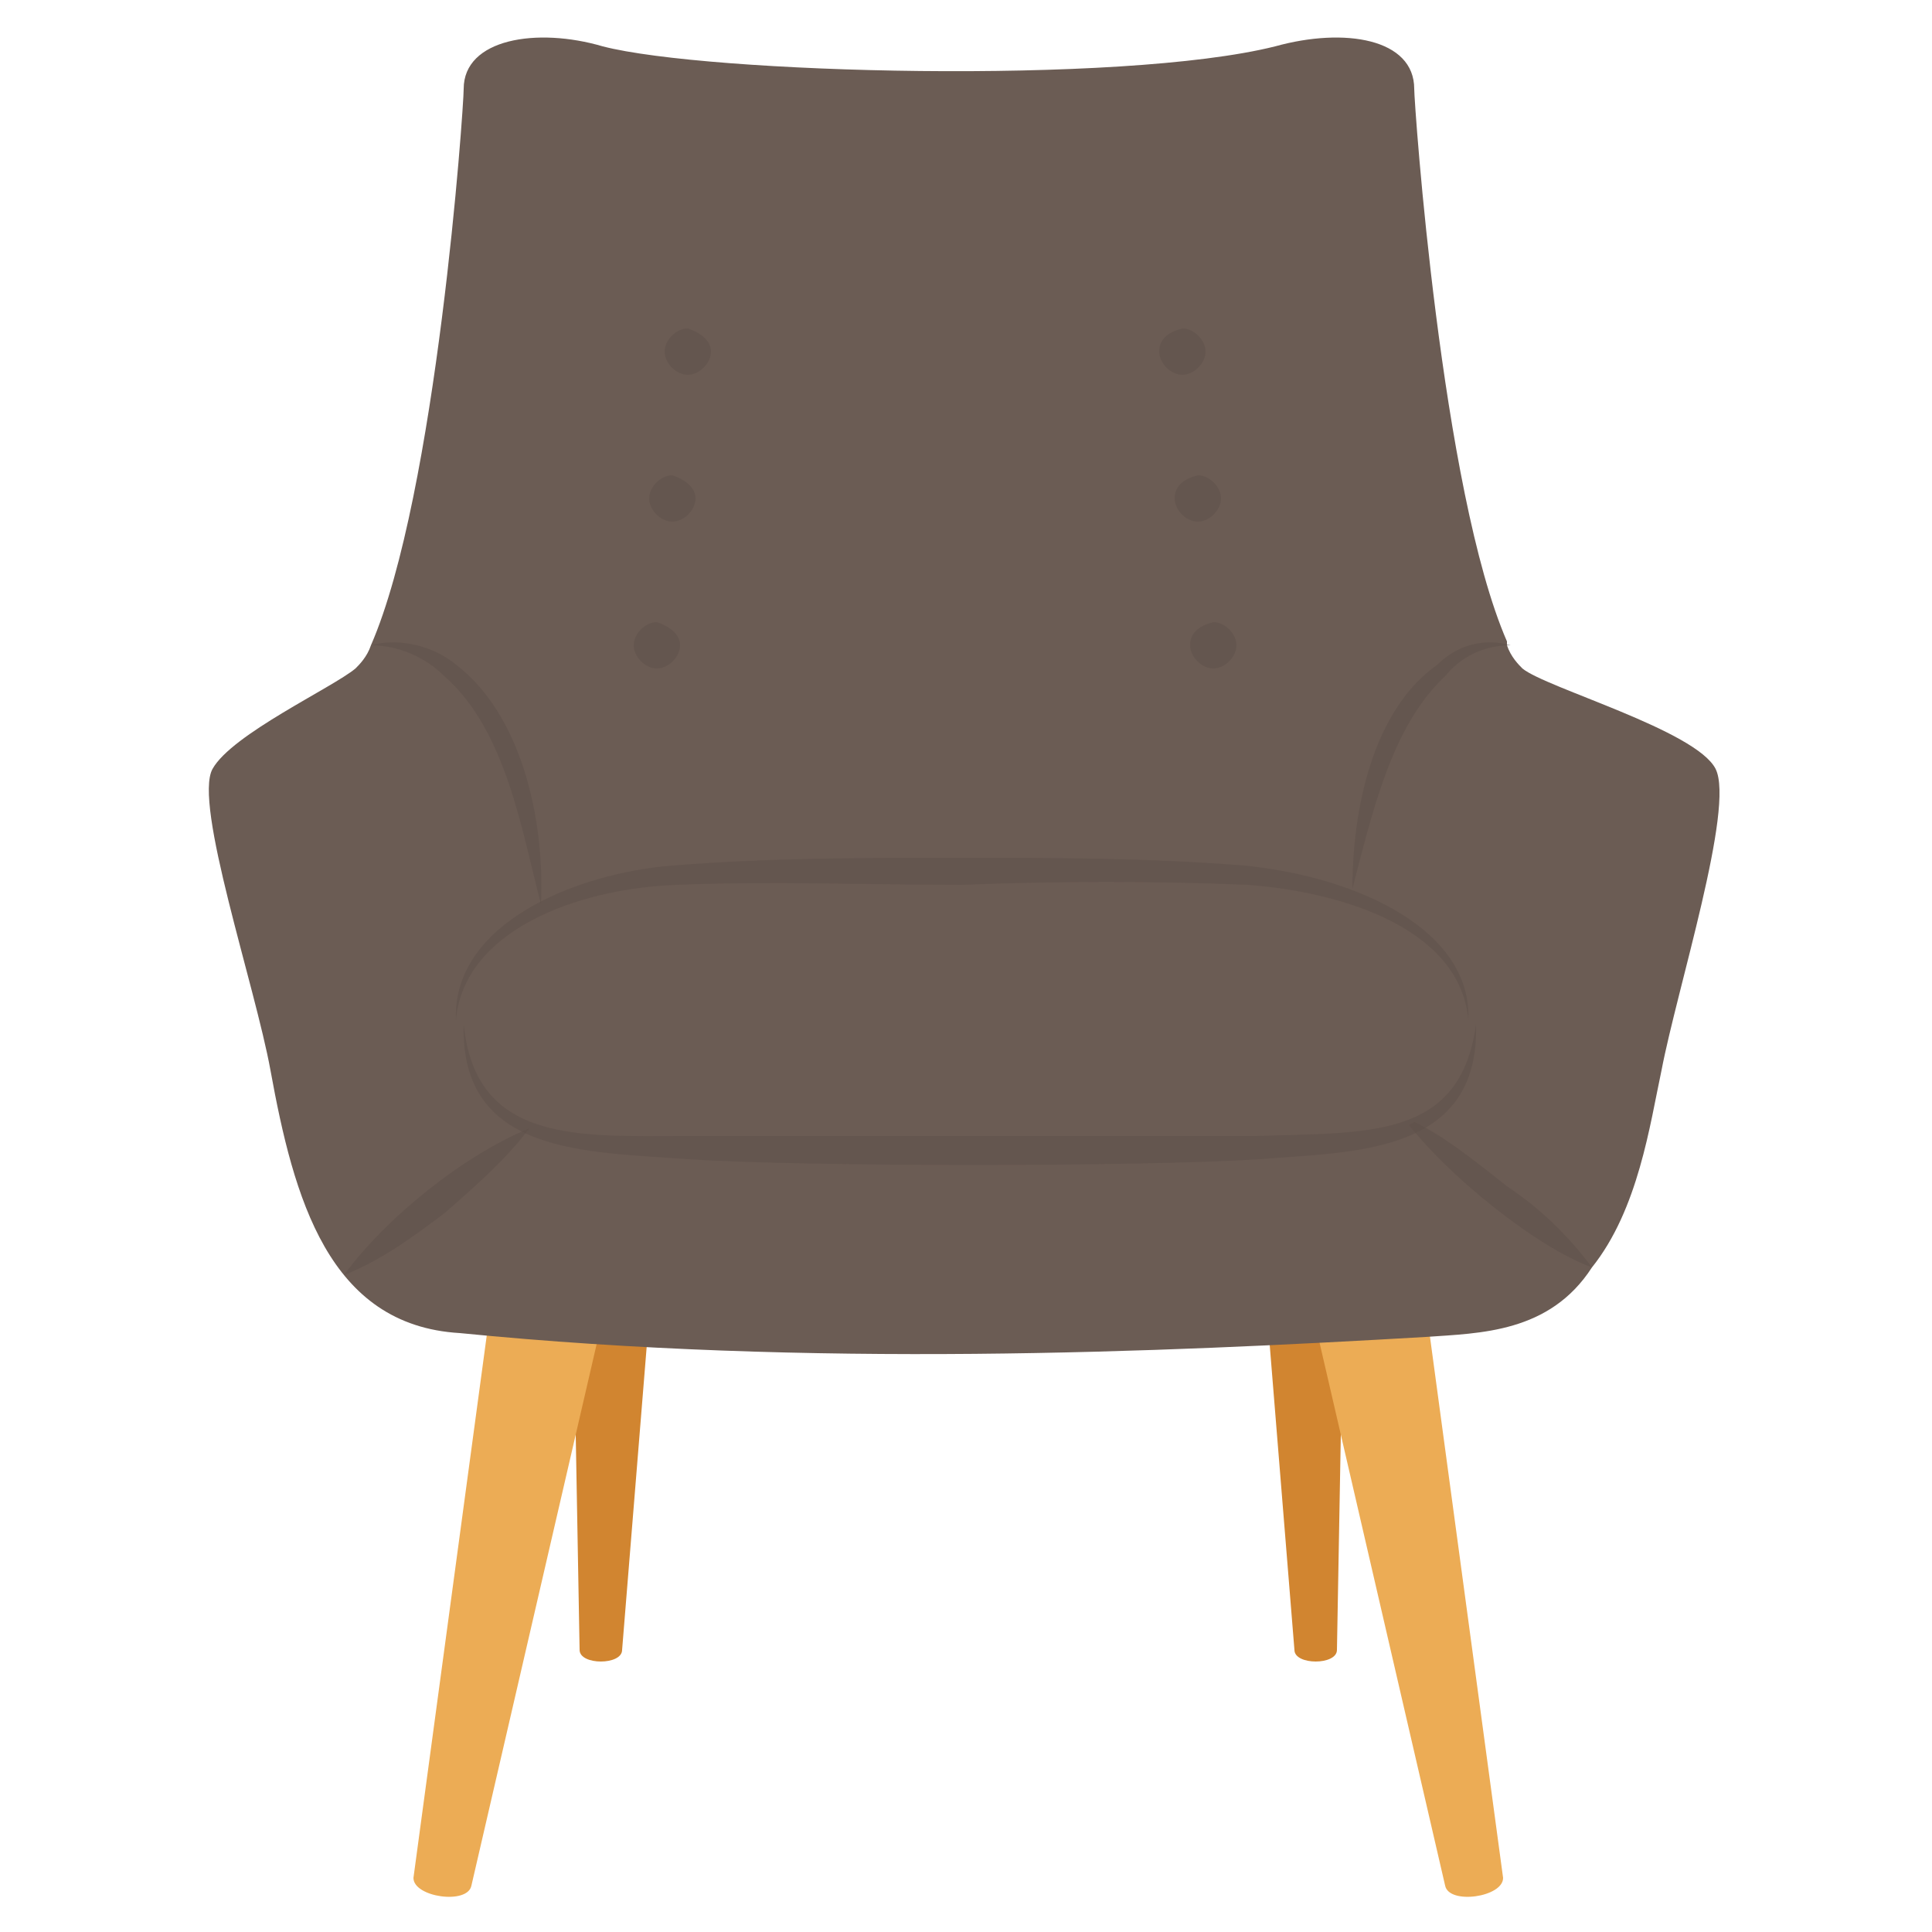 <?xml version="1.0"?><!DOCTYPE svg  PUBLIC '-//W3C//DTD SVG 1.1//EN'  'http://www.w3.org/Graphics/SVG/1.1/DTD/svg11.dtd'><svg enable-background="new 0 0 50 50" id="Layer_1" version="1.1" viewBox="0 0 50 50" xml:space="preserve" xmlns="http://www.w3.org/2000/svg" xmlns:xlink="http://www.w3.org/1999/xlink"><g><path d="M32.6,31.6l0.9,11.1c0,0.4,1.1,0.4,1.1,0l0.2-11.1L32.6,31.6z" fill="#D18530"/><path d="M34,34.1l3.4,14.7c0.1,0.5,1.5,0.3,1.5-0.2l-2-14.8L34,34.1z" fill="#ECAC55"/><path d="M17,31.6l-0.9,11.1c0,0.4-1.1,0.4-1.1,0l-0.2-11.1L17,31.6z" fill="#D18530"/><path d="M15.6,34.1l-3.4,14.7c-0.1,0.5-1.5,0.3-1.5-0.2l2-14.8L15.6,34.1z" fill="#ECAC55"/><path d="M43,27.7c-0.3,1.4-0.6,3.6-1.8,5.1c-1.1,1.7-2.9,1.7-4.3,1.8c-6.9,0.4-15.9,0.8-25-0.1   C8.5,34.3,7.6,31,7,27.7c-0.4-2.2-2-6.9-1.5-7.8s3.1-2.1,3.7-2.6c0.1-0.1,0.3-0.3,0.4-0.6C11.3,12.8,12,2.8,12,2.3   c0-1.3,1.9-1.6,3.6-1.1c2.7,0.7,13.4,1,17.4,0c1.8-0.5,3.6-0.2,3.6,1.1c0,0.4,0.7,10.4,2.4,14.3c0,0,0,0,0,0.1   c0.1,0.3,0.3,0.5,0.4,0.6c0.6,0.5,4.5,1.6,5,2.6S43.4,25.6,43,27.7z" fill="#6B5C54"/><path d="M9.6,16.7c0.7-0.2,1.6,0,2.2,0.5c1.7,1.3,2.3,4,2.2,6.2c-0.5-1.9-0.9-4.5-2.5-5.9   C11,17,10.3,16.7,9.6,16.7z" fill="#5F504A" opacity="0.5"/><path d="M39.1,16.7c-0.7,0-1.3,0.3-1.7,0.8c-1.4,1.3-1.9,3.6-2.4,5.5c0,0.1,0,0.1,0,0.2   c0,0.1,0,0.1,0,0.2v-0.4c0-2,0.5-4.6,2.2-5.8C37.7,16.7,38.4,16.5,39.1,16.7C39.1,16.7,39.1,16.7,39.1,16.7z" fill="#5F504A" opacity="0.5"/><path d="M13.7,29.2c-0.6,0.8-1.4,1.5-2.2,2.2C10.7,32,9.9,32.6,8.9,33C10,31.5,12,29.9,13.7,29.2z" fill="#5F504A" opacity="0.5"/><path d="M41.2,32.8C41.2,32.9,41.2,32.9,41.2,32.8c-1.4-0.5-3.8-2.4-4.9-3.9c0.7,0.3,1.2,0.6,2.7,1.8   C39.9,31.3,40.6,32,41.2,32.8z" fill="#5F504A" opacity="0.5"/><path d="M38,26.3c0,0.6-0.1,2.4-2,3c-1.9,0.6-11,0.4-11,0.4s-9.1,0.2-11-0.4c-1.9-0.6-2-2.4-2-3   c0-0.6,0.5-1.5,1.1-2.1c0.6-0.6,1.6-1,2.9-1.4c1.3-0.4,9-0.3,9-0.3s7.6-0.1,9,0.3c1.3,0.4,2.3,0.8,2.9,1.4   C37.6,24.8,38,25.7,38,26.3z" fill="#6B5C54"/><path d="M12,26.5c0.3,3.1,3,2.9,5.7,2.9c0.2,0,14.6,0,14.8,0c2.9-0.1,5.3,0.1,5.7-2.9   c0.1,3.4-3.2,3.3-5.6,3.5c-3.1,0.2-11.7,0.2-14.8,0C15.2,29.8,11.9,29.9,12,26.5z" fill="#5F504A" opacity="0.5"/><path d="M38,26.4c-0.2-2.3-3.1-3.3-5.7-3.5c-2.4-0.1-4.9-0.1-7.4,0c-2.5,0-4.9-0.1-7.4,0   c-2.6,0.1-5.5,1.2-5.7,3.5c-0.1-2.5,3.1-3.8,5.6-4c2.5-0.2,4.9-0.2,7.4-0.2c2.5,0,4.9,0,7.4,0.2C35.2,22.7,38.1,24.1,38,26.4z" fill="#5F504A" opacity="0.5"/><path d="M18.4,9.1c0,0.3-0.3,0.6-0.6,0.6c-0.3,0-0.6-0.3-0.6-0.6c0-0.3,0.3-0.6,0.6-0.6   C18.1,8.6,18.4,8.8,18.4,9.1z" fill="#5F504A" opacity="0.5"/><path d="M18,12.9c0,0.3-0.3,0.6-0.6,0.6c-0.3,0-0.6-0.3-0.6-0.6c0-0.3,0.3-0.6,0.6-0.6   C17.7,12.4,18,12.6,18,12.9z" fill="#5F504A" opacity="0.5"/><path d="M17.6,16.7c0,0.3-0.3,0.6-0.6,0.6c-0.3,0-0.6-0.3-0.6-0.6c0-0.3,0.3-0.6,0.6-0.6   C17.3,16.2,17.6,16.4,17.6,16.7z" fill="#5F504A" opacity="0.5"/><path d="M30,9.1c0,0.3,0.3,0.6,0.6,0.6c0.3,0,0.6-0.3,0.6-0.6c0-0.3-0.3-0.6-0.6-0.6   C30.2,8.6,30,8.8,30,9.1z" fill="#5F504A" opacity="0.5"/><path d="M30.4,12.9c0,0.3,0.3,0.6,0.6,0.6c0.3,0,0.6-0.3,0.6-0.6c0-0.3-0.3-0.6-0.6-0.6   C30.6,12.4,30.4,12.6,30.4,12.9z" fill="#5F504A" opacity="0.5"/><path d="M30.8,16.7c0,0.3,0.3,0.6,0.6,0.6c0.3,0,0.6-0.3,0.6-0.6c0-0.3-0.3-0.6-0.6-0.6   C31,16.2,30.8,16.4,30.8,16.7z" fill="#5F504A" opacity="0.5"/></g></svg>